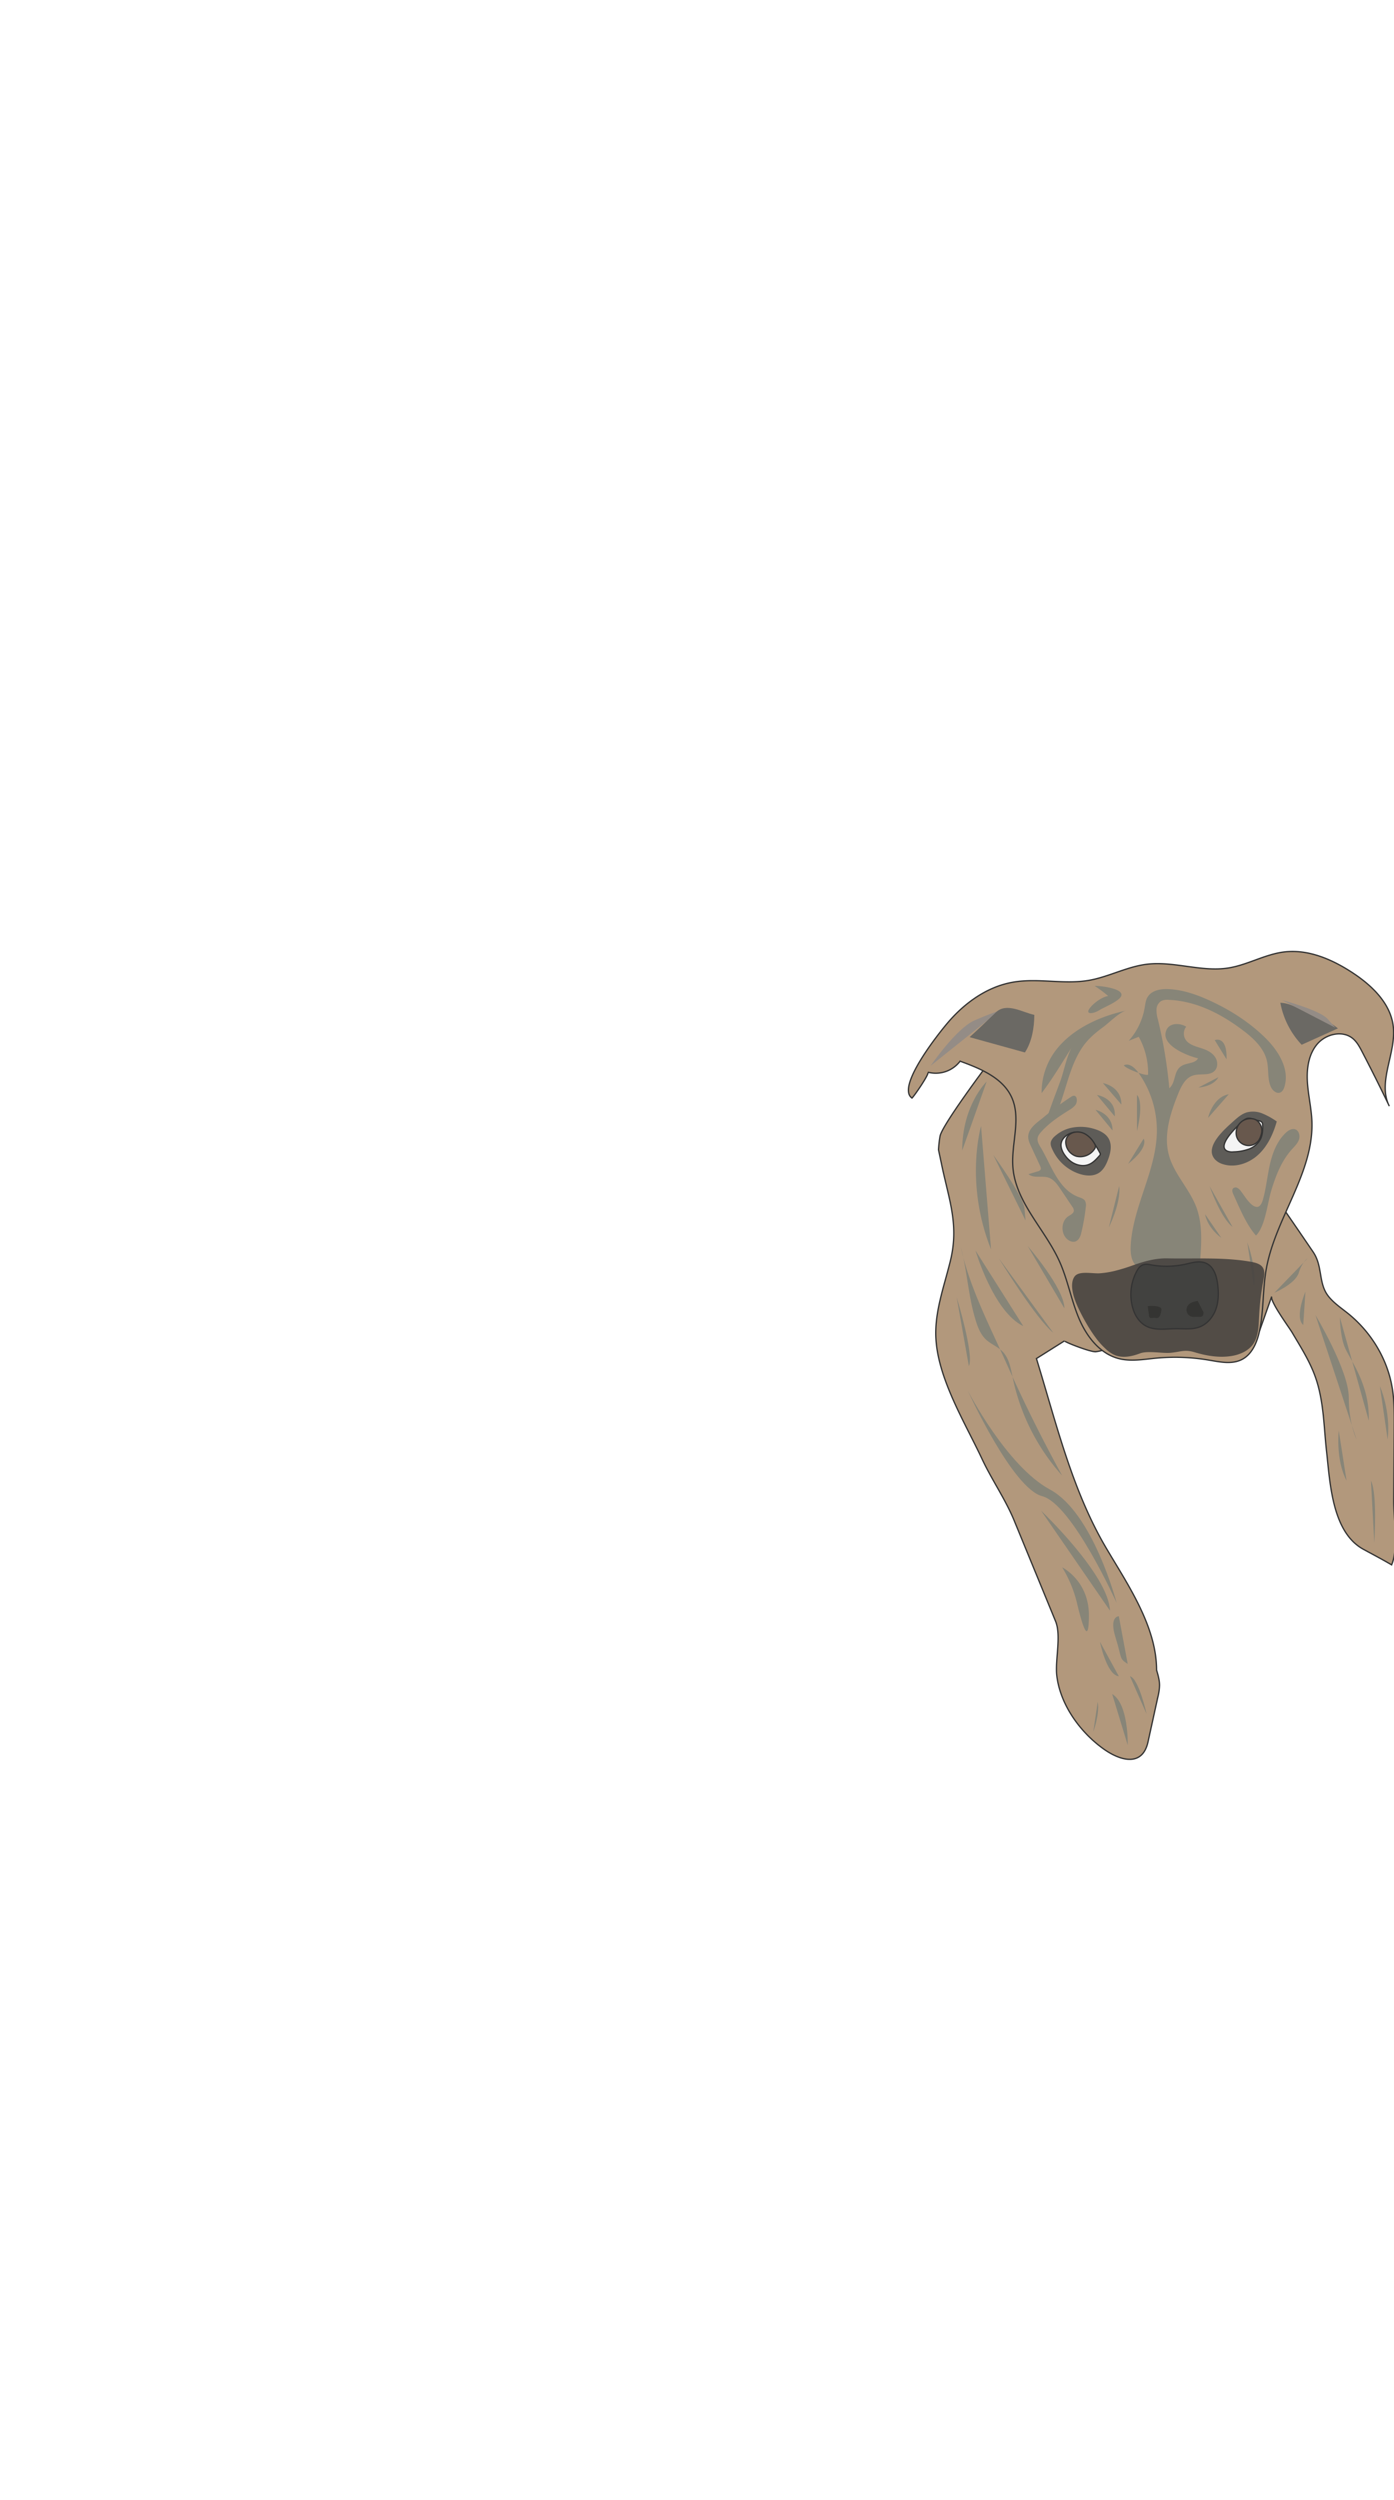<svg
  xmlns="http://www.w3.org/2000/svg"
  width="1060"
  height="1900"
  viewBox="0 0 1060 1900"
>
  <path
    d="M713.64,873.82l2.74,12.93c5.44,25.62,12.87,44.43,6.32,71.34-4.81,19.74-12.28,39.39-11,59.67,1.94,30.89,22.19,63.62,35.13,91.2,7.37,15.72,17.62,30.37,24.26,46.41L802.61,1232c4.62,11.21-.47,29.53,1,41.65,2.64,21.77,17.45,42.43,35.15,55.22,13,9.42,30,14.14,34.19-5.1l7.5-34.13a41.72,41.72,0,0,0,1.27-8.73c0-4-1.13-7.89-2.26-11.73,0-33.45-22.34-65.57-38.52-93.07-25.89-44-37.94-95.24-52.84-143.64L809.51,1019c-.93.58,20,8.78,23.79,8.28,7.23-.94,15.19-4.87,22.24-7l102.23-8.87L967,985.31c-1.34,3.78,13.37,23.7,15.42,27.18,7.25,12.31,14.87,24,19.06,37.87,5.19,17.12,5.28,35.06,7.24,52.69,2.7,24.4,4.3,61.44,28,74.37,7.19,3.93,14.47,7.71,21.47,11.85,5.29-12.57,1.53-34.87,1.62-49l.37-55.47c.06-10.08.12-20.21-1.55-30.15-3.69-22-16.07-42.27-33.41-56.3-5.2-4.2-10.9-7.95-15.06-13.19-7.87-9.91-4.14-22.64-11.64-33.68q-13.41-19.74-27-39.33L749.68,810.75s-33.79,45-34.91,52.93A91.3,91.3,0,0,0,713.64,873.82Z"
    style="fill: #b2987c; stroke: #343434; stroke-miterlimit: 10"
  />
  <path
    d="M801,745.83c9,.44,18,.76,26.85-.76,15.05-2.58,28.92-10.36,44.07-12.24,20.58-2.55,41.44,6,61.93,2.85,14.58-2.26,27.83-10.36,42.48-12.19,18.4-2.29,36.61,5.6,52.11,15.76,14.79,9.69,29,23.29,31,40.85,2.35,20.41-12.29,42.2-3,60.55q-10-20.83-20.68-41.34c-1.92-3.69-3.94-7.48-7.16-10.12-7.79-6.38-20.39-3.4-26.93,4.25s-8.13,18.43-7.55,28.48,3,19.93,3.45,30c1.61,39.54-27.84,73.65-34.71,112.62C960.09,980,961,996,957.77,1011.36c-1.82,8.69-5.6,17.88-13.53,21.88-7.62,3.85-16.72,1.81-25.14.39a154,154,0,0,0-40.11-1.45c-9.5.91-19.23,2.69-28.46.27-14.52-3.8-24.59-17.2-30.34-31.07s-8.35-28.91-14.5-42.6c-11-24.53-33.35-44.84-35.48-71.66-1.41-17.81,6.44-36.74-.86-53-6.73-15-23.79-22-39.29-27.64a23.32,23.32,0,0,1-24.58,8.34c1.91.55-10.49,18.42-12,19.69-12.22-8.38,20.38-49.29,27.25-57.31,12.81-15,29.77-27.23,49.17-30.68C780.15,744.66,790.56,745.33,801,745.83Z"
    style="fill: #b2987c; stroke: #343434; stroke-miterlimit: 10"
  />
  <path
    d="M707.63,810s19.52-28.53,33.41-34.53S760.19,768,760.19,768"
    style="fill: #948c86"
  />
  <path
    d="M989.79,794a63.32,63.32,0,0,1-16.21-31.92c8,.22,14.72,5.29,21.94,8,7.72,2.89,15.45,6.17,21.84,11.49"
    style="fill: #6b6964"
  />
  <path
    d="M974.93,760.06s28.53,7.51,34.53,14.27l6,6.76"
    style="fill: #948c86"
  />
  <path
    d="M779.34,799.86c5.39-8.23,7.12-19,7.16-28.58-8.89-1.84-21.1-9.71-29.22-1.92-6.62,6.34-13.22,12.7-20,18.86"
    style="fill: #6b6964"
  />
  <path
    d="M792.91,820.7a52.84,52.84,0,0,1,9.7-22.2c12.47-16.56,34-26.31,53.82-30.49-5,1-13.3,9.46-17.56,12.55-6.25,4.55-11.87,9.37-16.16,15.85-9.42,14.25-11.94,31.6-18.33,47.18-1.24,3-4.51,7.13-7.69,4.3,3-8.87,6.41-17.65,9.65-26.45,3-8.13,5.14-21.31,10.35-28.15-8.05,12.55-15.62,25.59-24.64,37.46A52.15,52.15,0,0,1,792.91,820.7Z"
    style="fill: #878578"
  />
  <path
    d="M817.38,840.21a16.74,16.74,0,0,1-4,3.18c-7.8,4.92-15.16,9.66-21.4,16.53-1.35,1.48-2.7,3.14-3,5.13-.33,2.42,1,4.73,2.27,6.81,7.82,12.79,13.29,32,28.7,37.77,1.89.72,4.06,1.3,5.11,3a7.37,7.37,0,0,1,.59,4.56,146.89,146.89,0,0,1-3.66,20.6c-.65,2.68-2.34,5.49-5.06,5.91a6.38,6.38,0,0,1-4-.94c-6.37-3.63-6.73-14.33-.62-18.39,1.78-1.17,4.18-2.25,4.26-4.37a5.21,5.21,0,0,0-1.19-2.93l-9.09-13.52c-2.38-3.55-5.07-7.33-9.14-8.63-4.94-1.58-11.14.79-15.08-2.59l7.12-2.15a3.28,3.28,0,0,0,2.07-1.27c.47-.87.05-1.94-.36-2.84L784,871.18c-1.06-2.29-2.14-4.68-2.14-7.2,0-6.83,7.46-11.3,12.09-15.19a206.48,206.48,0,0,1,20.69-15.34c4.27-2.75,5.11,3.26,3.29,6A6.1,6.1,0,0,1,817.38,840.21Z"
    style="fill: #878578"
  />
  <path
    d="M827.72,769.34c.95,1.34,5.16.34,8.45-1.76,3.05-2,17.08-7.46,16.62-11.78-.53-5-16.92-6.67-20.4-6.53a102.85,102.85,0,0,1,10.3,7.69c-4.2.48-9.81,4.56-12.62,7.56C827.7,767.05,827.18,768.58,827.72,769.34Z"
    style="fill: #878578"
  />
  <path
    d="M872.43,758c-1.25,2.34-1.51,5.07-2,7.69A50.49,50.49,0,0,1,858.26,791l7.64-3.06a56.37,56.37,0,0,1,7.1,28.56c0,2-17.15-4.19-18.42-6.91,4.16-2,8.49,2.09,10.84,5.34a75.71,75.71,0,0,1,14.27,45.16c-.45,29.69-18.28,56.85-19.91,86.5-.33,5.93.43,12.74,5.24,16.22,2.43,1.76,5.49,2.34,8.46,2.72A87.2,87.2,0,0,0,907.73,963a7.19,7.19,0,0,0,3.63-1.86c1-1.19,1.21-2.88,1.33-4.46,1-13.28,1.64-27.05-3.09-39.5-5.26-13.8-16.7-24.81-20.68-39-4.35-15.53.94-32,7-47,2.29-5.64,5.31-11.83,11.08-13.77,5.57-1.87,12.85.55,16.79-3.8,2.38-2.63,2.25-6.89.4-9.91s-5.05-5-8.36-6.26c-4.34-1.67-9.23-2.44-12.73-5.5A8.58,8.58,0,0,1,902,780.27a13.77,13.77,0,0,0-7.47-2c-2.87,0-5.91,1.31-7.24,3.86C881.1,794,903,802.47,911,804.3c-1.92,3.57-7,3.44-10.74,4.91-8.55,3.33-5.37,12.69-11.11,17.85a359.84,359.84,0,0,0-8.73-52.48,24.19,24.19,0,0,1-1-7.48,7.84,7.84,0,0,1,3.57-6.35,10.78,10.78,0,0,1,5.72-.88c20.9.86,39.76,10.62,56.19,23,8.19,6.15,16.36,13.66,18.54,23.68,1.4,6.4.22,13.37,2.88,19.36,1.29,2.88,4.44,5.64,7.32,4.33,1.61-.73,2.47-2.49,3-4.18,4.28-13.54-4.63-27.69-14.8-37.6-12-11.73-26.41-20.91-41.68-27.93-10.14-4.66-20.91-8.44-32.07-8.84-5.83-.21-12.56,1.05-15.47,6.11Z"
    style="fill: #878578"
  />
  <path
    d="M937.8,903l-.07.07c-1.19,1.19-.57,3.17.13,4.69,4.7,10.18,9.74,22.81,17.19,31.23,7.08-7,8.69-24.52,11.59-34.07,3.41-11.24,7.67-22.49,15.64-31.36,2.09-2.32,4.47-4.56,5.47-7.52s-.06-6.91-3-7.82c-2.49-.75-5.05.86-7,2.64-6.73,6.31-10.16,15.38-12.18,24.37s-2.83,18.27-5.44,27.11c-.69,2.36-2.23,5.17-4.67,4.89-4.78-.54-9.36-8.92-12-12.12a8.22,8.22,0,0,0-2.53-2.32A2.88,2.88,0,0,0,937.8,903Z"
    style="fill: #878578"
  />
  <path d="M948.46,944.2s7.32,19.71,5.07,33.79" style="fill: #878578" />
  <path d="M919.74,901.41s8.45,24.21,17.46,31" style="fill: #878578" />
  <path d="M916.36,922.81s1.13,9.57,12.39,18" style="fill: #878578" />
  <path d="M864.55,832.14s5.64,4,0,27.6" style="fill: #878578" />
  <path d="M851,901.41s2.25,10.13-7.88,31.53" style="fill: #878578" />
  <path d="M869.62,865.37s4.51,6.19-11.82,19.14" style="fill: #878578" />
  <path d="M838.65,823.13s14.08,2.26,14.08,16.33" style="fill: #878578" />
  <path d="M834.15,832.14s14.64,2.26,13.51,16.33" style="fill: #878578" />
  <path d="M833,843.41s13,2.81,13,15.76" style="fill: #878578" />
  <path d="M918.61,849.6s3.38-15.77,15.77-18" style="fill: #878578" />
  <path d="M923.68,790.47s9.58-3.94,9,14.64" style="fill: #878578" />
  <path d="M911.29,826.51s11.27-.56,15.21-7.88" style="fill: #878578" />
  <path
    d="M847.65,965.87a73.36,73.36,0,0,1-10.88,1.77c-6.1.54-16.52-2.29-19.83,2.72-3.44,5.19-1.32,14.2,2.62,22.89,2.19,4.83,9.94,20.21,18.19,28.89,3.15,3.32,6.61,6.57,10.93,8.07,5.89,2,12.4.5,18.25-1.68s17,.15,23.15-.42c8.1-.75,10.59-2.74,18.38-.4,9.22,2.75,19,4.4,28.46,2.74,6-1.06,12.09-3.68,15.72-8.61,4.3-5.84,4.41-13.65,4.75-20.89a196.72,196.72,0,0,1,3.35-28.12c.61-3.2,1.25-6.77-.5-9.52s-5.6-3.77-9-4.37c-21-3.68-42.24-2.17-63.54-2.62-8.88-.19-17.29,2.16-25.59,5.07A147.82,147.82,0,0,1,847.65,965.87Z"
    style="fill: #484441; opacity: 0.9"
  />
  <path
    d="M864.91,965.17a37.35,37.35,0,0,0-3.2,30c1.69,5.27,5.09,10.18,10,12.71,6.68,3.43,14.67,2,22.18,1.91,6.21-.07,12.67.84,18.46-1.42,6-2.35,10.4-7.94,12.42-14.09s1.91-12.8,1-19.2c-.84-5.74-2.84-12-8-14.71s-11.14-.74-16.71.47a66.2,66.2,0,0,1-26.82.25C870,960.23,867.08,961.43,864.91,965.17Z"
    style="fill: #424240; stroke: #343434; stroke-miterlimit: 10"
  />
  <path
    d="M872.72,992.63s11-1.12,10.42,2.82-1.41,6.76-4.23,6.19-3.94.85-5.06-.84"
    style="fill: #343432"
  />
  <path
    d="M910.73,988.69c-3.41.48-7.48,1.66-8.36,5.49a5.34,5.34,0,0,0,5.55,6.62c4.78-.28,7,1.12,7.32-3.38"
    style="fill: #343432"
  />
  <path
    d="M799.28,867.2c-.93,2.48.11,4.87,1.9,8.28a34.3,34.3,0,0,0,20.55,16.93c4.54,1.3,9.7,1.55,13.71-.94,3.59-2.23,5.64-6.25,7.13-10.21,2-5.22,3.19-11.35.34-16.15-2.09-3.52-6-5.57-9.88-6.85a34.86,34.86,0,0,0-19.06-1,27.33,27.33,0,0,0-12.06,6.42A9.67,9.67,0,0,0,799.28,867.2Z"
    style="fill: #5e5c58"
  />
  <path
    d="M923.65,880.92a13.89,13.89,0,0,0,6.33,3.85c9.27,2.94,19.75-.65,26.88-7.27s11.32-15.84,14-25.2a56.2,56.2,0,0,0-10.74-6,18.85,18.85,0,0,0-12.09-.9c-3.67,1.11-6.72,3.66-9.57,6.22-6.29,5.66-22.75,19.41-15,29Z"
    style="fill: #5e5c58"
  />
  <path
    d="M807,868.47c1-4.42,6.25-7.77,10.51-8s8.41,1.92,11.47,4.92,5.21,6.78,7.27,10.53a1.72,1.72,0,0,1-.28,2.47c-2.31,2.61-4.73,5.31-8,6.61-4.32,1.75-9.42.6-13.24-2s-8.22-8.32-7.95-13.27A6.92,6.92,0,0,1,807,868.47Z"
    style="fill: #f4f4f4; stroke: #343434; stroke-miterlimit: 10"
  />
  <path
    d="M931.63,873.69c-4.49-5.19,9.76-18.22,12.69-21.05a9.59,9.59,0,0,1,3.79-2.6c1.71-.48,3.53,0,5.24.56l4.3,1.31A2.66,2.66,0,0,1,960.1,855c.12,3.6,0,7.33-1.56,10.58a16.43,16.43,0,0,1-8.83,7.7A36.51,36.51,0,0,1,938,875.41a9.78,9.78,0,0,1-4.87-.62A4.64,4.64,0,0,1,931.63,873.69Z"
    style="fill: #f4f4f4; stroke: #343434; stroke-miterlimit: 10"
  />
  <path
    d="M810.41,868a11.41,11.41,0,0,0,8.19,10.74,13,13,0,0,0,13.53-5.34,3.87,3.87,0,0,0,.86-2.34,4.18,4.18,0,0,0-.7-1.88,19.62,19.62,0,0,0-6.5-7,12,12,0,0,0-9.23-1.58C812.28,861.81,810.46,864.8,810.41,868Z"
    style="fill: #68584d; stroke: #343434; stroke-miterlimit: 10"
  />
  <path
    d="M940,860.23a9.51,9.51,0,0,0,17.13,6.47,17.43,17.43,0,0,0,2.1-5.3c1.22-4.49-1.74-10.29-6.41-11.1a11.24,11.24,0,0,0-7.41,1.25A10.74,10.74,0,0,0,940,860.23Z"
    style="fill: #68584d; stroke: #343434; stroke-miterlimit: 10"
  />
  <path d="M750.24,822s-18.58,17.74-18.58,52.37" style="fill: #878578" />
  <path d="M746,855.8s-12.67,43.07,7.6,93.75" style="fill: #878578" />
  <path
    d="M730.62,947.77c4.81,18,5.62,37,11.1,55.06,1.65,5.45,3.69,11,7.8,15,3.83,3.66,9.12,5.55,12.83,9.33,5.07,5.18,6.28,12.86,7.75,20a159.83,159.83,0,0,0,37.57,74.28q-22.83-41.57-42.19-84.93C753,1008.54,736.9,977.7,730.62,947.77Z"
    style="fill: #878578"
  />
  <path d="M741.79,950.4s13.52,46.46,36.33,57.44" style="fill: #878578" />
  <path d="M759.53,956.31s27.88,45.61,41.39,56.6" style="fill: #878578" />
  <path d="M727.44,985.88s13.51,43.92,9.29,52.37" style="fill: #878578" />
  <path
    d="M735.88,1056.83s29.57,57.44,62.51,75.18,50.68,86.15,50.68,86.15-33.79-75.17-56.59-81.09S735.88,1056.83,735.88,1056.83Z"
    style="fill: #878578"
  />
  <path d="M791.63,1148.05s51.53,49,52.37,76" style="fill: #878578" />
  <path
    d="M807.68,1191.13S828,1201.27,828,1227.45s-5.91,4.23-9.29-10.13A94.71,94.71,0,0,0,807.68,1191.13Z"
    style="fill: #878578"
  />
  <path
    d="M755.31,877.76S778.12,909,779,918.3l.85,9.29"
    style="fill: #878578"
  />
  <path d="M781.49,947s27.88,32.1,27.88,47.3" style="fill: #878578" />
  <path d="M836.4,1247.73s5.07,25.34,14.36,26.18" style="fill: #878578" />
  <path
    d="M850.76,1228.3s-7.6,0-2.54,16,2.54,16.05,9.3,20.27"
    style="fill: #878578"
  />
  <path d="M831.33,1316.15s5.07-13.52,3.38-22.81" style="fill: #878578" />
  <path d="M857.52,1326.28s.84-31.25-11.83-38.85" style="fill: #878578" />
  <path d="M871.88,1302.63s-5.92-27-12.67-28.72" style="fill: #878578" />
  <path d="M1045,1172.55s2.54-37.17-2.53-47.3" style="fill: #878578" />
  <line
    x1="1059.39"
    y1="1125.25"
    x2="1051.79"
    y2="1104.98"
    style="fill: #878578"
  />
  <path
    d="M1018.85,1001.08s0,12.67,3.38,22,19.43,27.88,18.58,56.6"
    style="fill: #878578"
  />
  <path
    d="M1000.27,999.39s25.34,42.23,25.34,62.51,5.91,32.09,5.91,32.09"
    style="fill: #878578"
  />
  <path
    d="M969,982.5s16-6.76,18.59-15.21,6.75-11,6.75-11"
    style="fill: #878578"
  />
  <path d="M992.66,981.65s-8.44,19.43-1.68,25.34" style="fill: #878578" />
  <path d="M1018,1087.24s-2.53,22,5.92,38" style="fill: #878578" />
  <path d="M1049.26,1053.45s8.44,18.58,5.91,40.54" style="fill: #878578" />
</svg>
